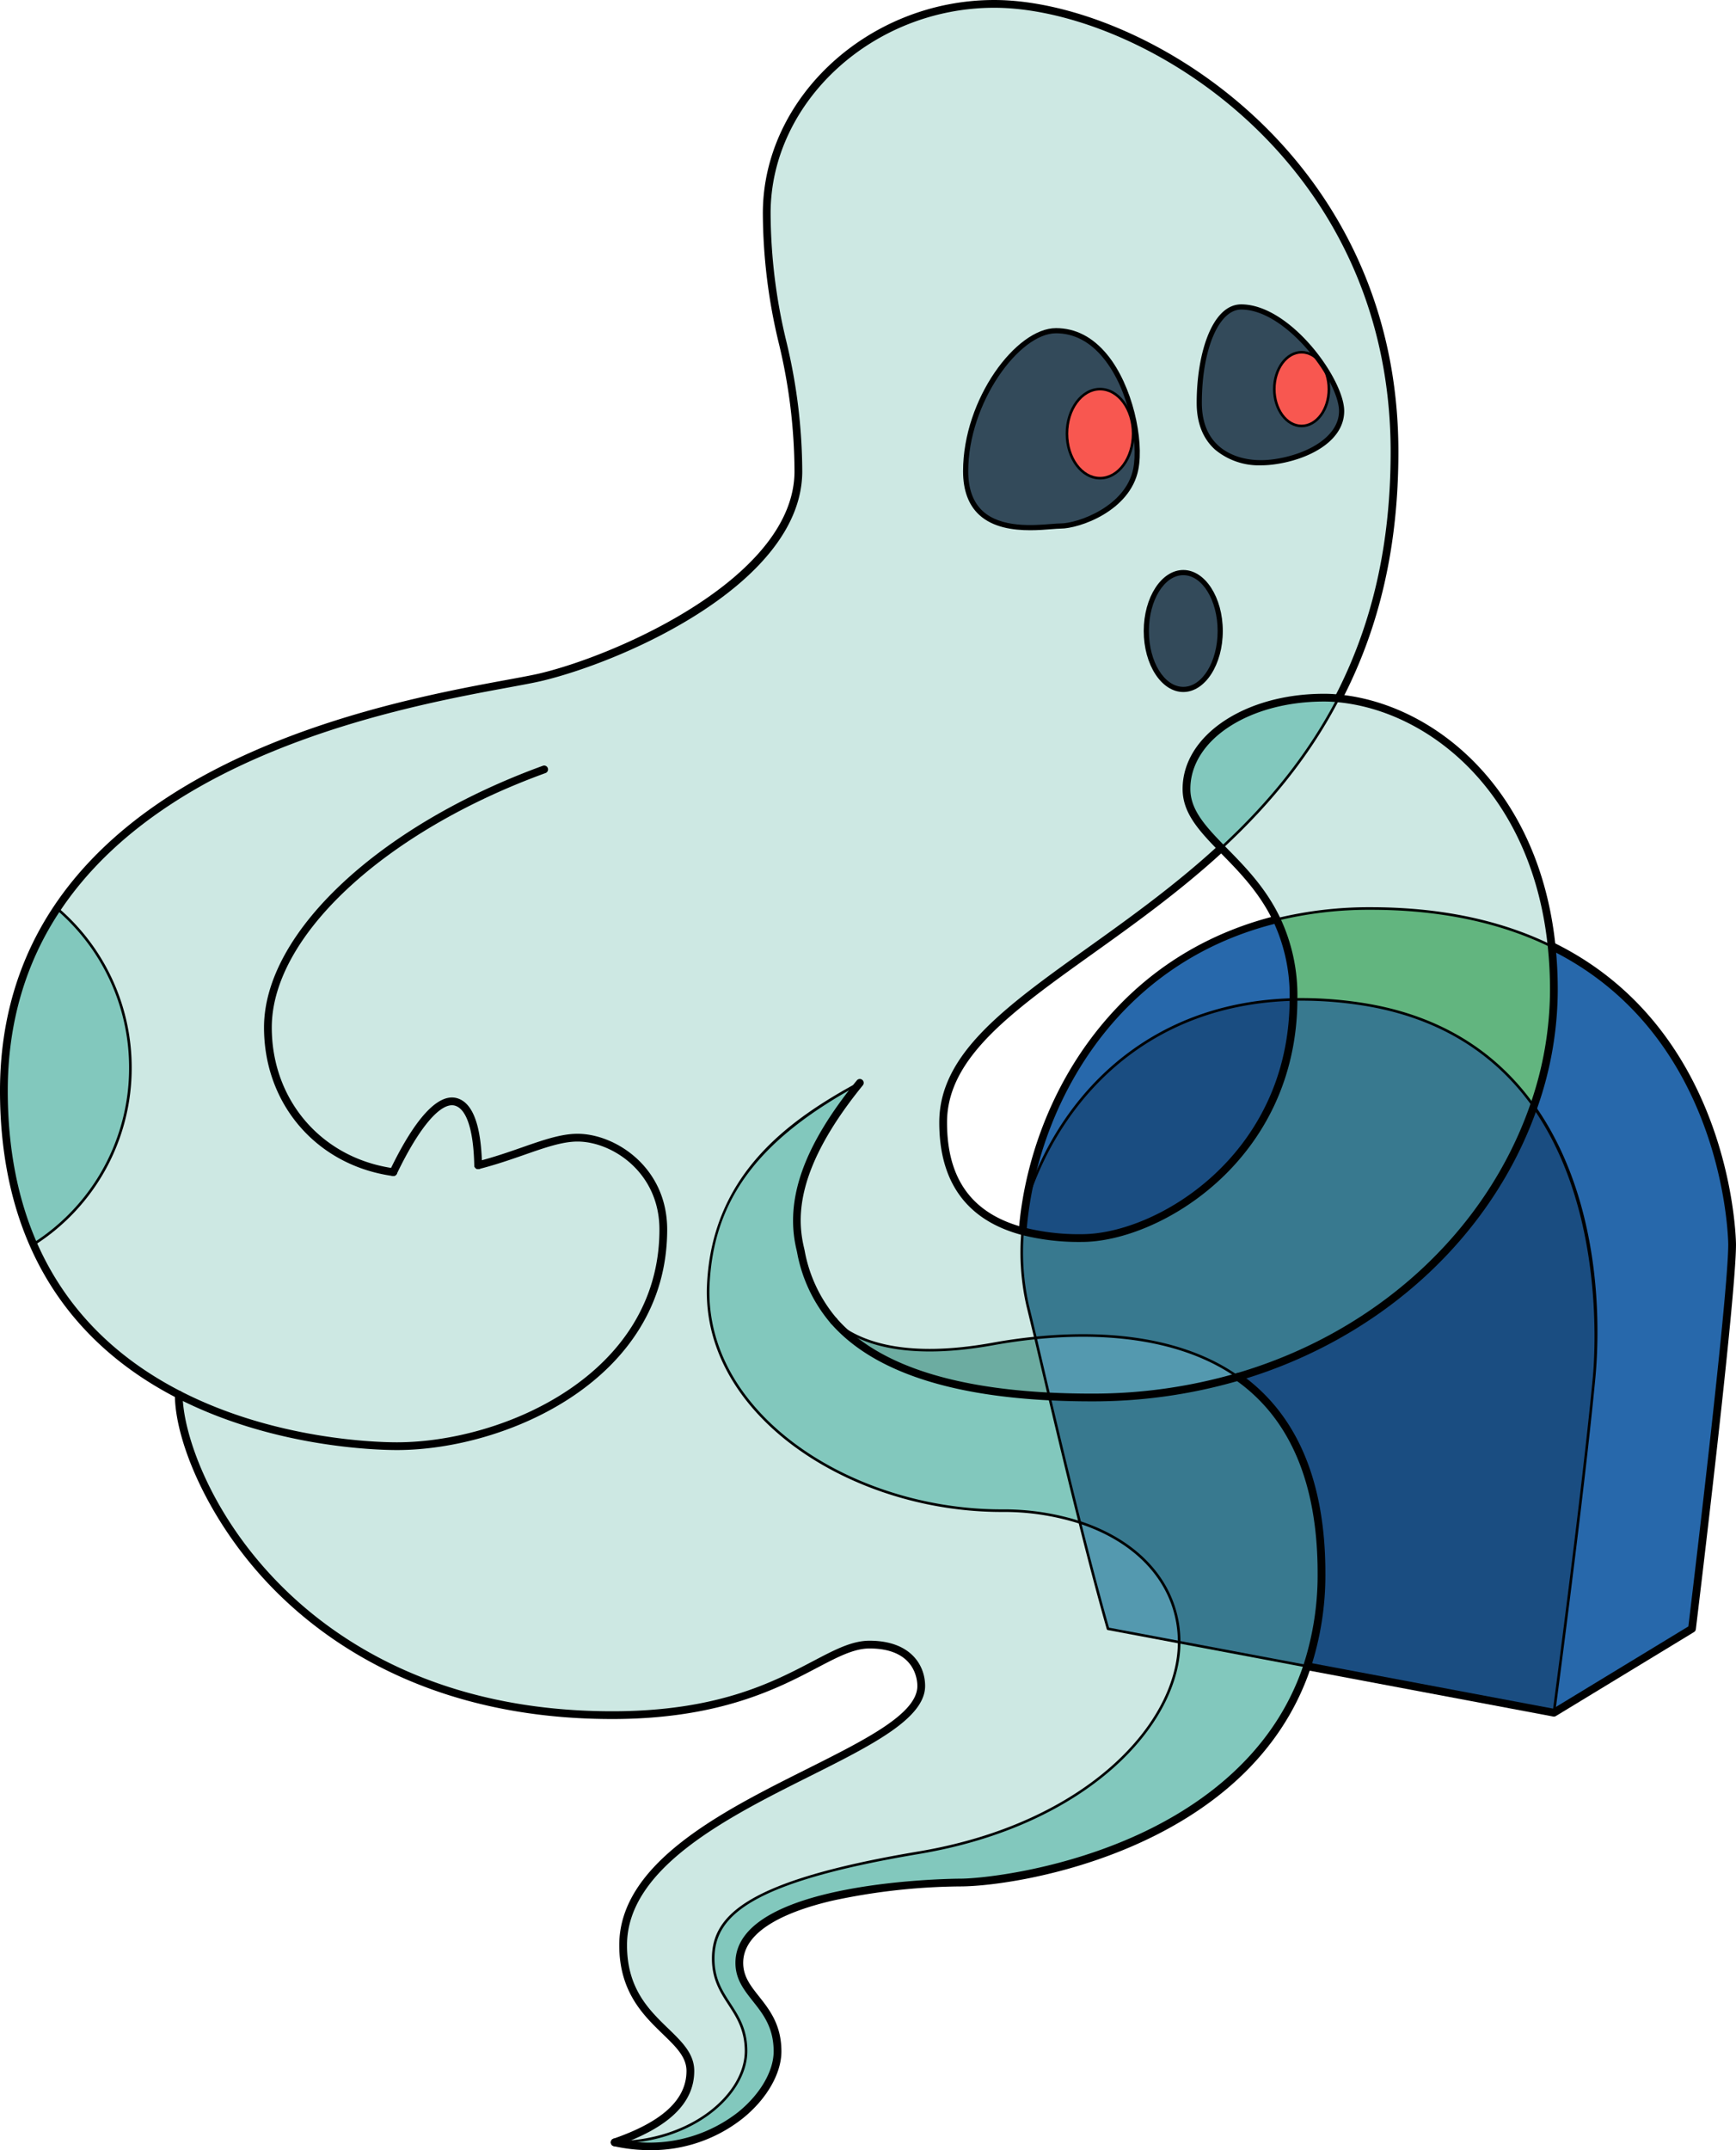 <svg height="416" viewBox="0 0 335.73 415.666" width="336" xmlns="http://www.w3.org/2000/svg"><path d="m334.98 240.56c0 10.54-7.76 74.31-7.76 74.31l-26.71 16.23s5.65-42.35 7.77-64.7c2.12-22.36-2.68-66.32-45.73-72.42-38.86-5.5-57.94 18.88-64.11 38.45 4.11-25.41 24.06-56.8 66.66-56.8 65.3-0 69.88 58.03 69.88 64.93z" fill="#2768ab"/><path d="m262.55 193.98c43.05 6.1 47.85 50.06 45.73 72.42-2.12 22.35-7.77 64.7-7.77 64.7l-86.23-16.23c-5.93-20.7-13.02-52.39-15.53-62.47-1.37-5.5-1.53-12.47-.31-19.97 6.17-19.57 25.25-43.95 64.11-38.45z" fill="#1a4d81"/><path d="m300.51 331.85a.779.779 0 0 1 -.139-.013l-86.23-16.23a.75.75 0 0 1 -.582-.531c-4.371-15.259-9.386-36.541-12.704-50.623-1.214-5.151-2.172-9.22-2.833-11.873-1.433-5.751-1.544-12.761-.323-20.271 1.365-8.442 5.663-24.65 19.101-38.334 12.269-12.493 28.97-19.096 48.299-19.096 69.823 0 70.63 65.023 70.63 65.68 0 10.465-7.448 71.795-7.765 74.401a.751.751 0 0 1 -.355.55l-26.71 16.23a.75.75 0 0 1 -.389.109zm-85.636-17.631 85.492 16.091 26.153-15.892c.628-5.186 7.711-63.894 7.711-73.858 0-.642-.791-64.18-69.13-64.18-41.95 0-61.729 30.258-65.919 56.17l-0.0.001c-1.172 7.207-1.067 14.192.298 19.668.663 2.662 1.623 6.735 2.838 11.892 3.282 13.932 8.227 34.916 12.558 50.108z"/><path d="m300.51 331.35a.192.192 0 0 1 -.033-.002.25.25 0 0 1 -.215-.281c.056-.423 5.674-42.601 7.769-64.69.629-6.636 4.697-65.034-45.516-72.149-36.536-5.17-56.933 16.383-63.836 38.278a.479.479 0 0 1 -.035.106.25.25 0 0 1 -.457-.201.777.777 0 0 1 .03-.092c6.95-22.054 27.52-43.801 64.369-38.586 18.991 2.691 32.448 12.872 39.998 30.261 7.385 17.008 6.618 35.339 5.946 42.43-2.096 22.1-7.714 64.286-7.771 64.71a.25.25 0 0 1 -.247.217z"/><path d="m300.08 182.95a80.612 80.612 0 0 1 .43 8.39 68.427 68.427 0 0 1 -3.89 22.52c-7.03-9.89-17.83-17.58-34.07-19.88a75.853 75.853 0 0 0 -12.39-.77v-.22a34.454 34.454 0 0 0 -3.26-15.23 75.105 75.105 0 0 1 18.2-2.13c14.42-0 25.88 2.83 34.98 7.32z" fill="#62b57f"/><path d="m258.83 135.01c16.17 1.53 37.96 16.25 41.25 47.94-9.1-4.49-20.56-7.32-34.98-7.32a75.105 75.105 0 0 0 -18.2 2.13c-2.86-5.98-7.11-10.14-10.71-13.82a105.212 105.212 0 0 0 22.64-28.93z" fill="#cde8e3"/><path d="m296.62 213.86c-8.18 23.47-28.77 43.99-57.23 52.32-11.87-8.35-27.82-8.68-39.13-7.53-.61-2.53-1.12-4.66-1.51-6.25a46.293 46.293 0 0 1 -.97-14.39 44.19 44.19 0 0 0 11.44 1.33c13.85 0 40.81-14.52 40.94-46.13a75.853 75.853 0 0 1 12.39.77c16.24 2.3 27.04 9.99 34.07 19.88z" fill="#38798f"/><path d="m34.57 269.6c-11.21-5.76-21.86-14.82-28.11-29.04a40.448 40.448 0 0 0 18.76-34.16 40.361 40.361 0 0 0 -14.19-30.77c23.93-35.8 82.19-41.97 93.72-44.76 14.59-3.53 49.65-18.36 49.65-39.77s-6.12-28.47-6.12-49.88 19.76-40.47 44-40.47c27.53 0 77.41 28.47 77.41 86.59 0 19.4-4.24 34.92-10.86 47.67a26.593 26.593 0 0 0 -2.79-.14c-15.29 0-26.58 8.12-26.58 17.64 0 4.31 3.01 7.62 6.73 11.43-24.62 22.72-53.79 33.6-53.79 53.05 0 12.72 6.57 18.66 15.38 21.02a46.293 46.293 0 0 0 .97 14.39c.39 1.59.9 3.72 1.51 6.25-3.17.32-5.97.75-8.22 1.16-16.55 2.99-25.93-.05-30.77-4.43l-.03-.03c-4.78-5.47-5.81-11.06-6.5-14.05-1.7-7.3-.52-17.13 11.54-31.96-17.2 9.29-28.41 20.12-29.3 39-1.16 24.91 27.36 43.7 56.71 43.7a48.535 48.535 0 0 1 15.14 2.27c1.82 7.25 3.69 14.39 5.45 20.56l13.76 2.59c0 14.82-16.7 35.05-50.35 40.7s-39.76 12.47-39.76 20.47 6.35 9.65 6.35 17.88c0 8.24-10.12 17.65-25.41 17.65 11.1-3.84 14.64-8.7 14.64-13.81 0-7.3-13-9.48-13-24.31 0-26.58 57.65-36.23 57.65-50.11 0-2.94-1.76-8-10-8-9.18 0-18.12 13.64-49.76 13.64-61.89 0-83.83-46.17-83.83-61.97zm211.3-180.26c6.17-.71 13.59-4.06 13.59-9.88 0-5.83-10.06-20.12-19.42-20.12-5.11 0-8.11 8.82-8.11 18.53 0 9.7 7.76 12.17 13.94 11.47zm-9.89 32.65c0-6.24-3.2-11.3-7.14-11.3-3.95 0-7.15 5.06-7.15 11.3 0 6.23 3.2 11.29 7.15 11.29 3.94 0 7.14-5.06 7.14-11.29zm-16.32-31.33c1.5-7.67-3.26-26.73-15.44-26.73-7.24 0-17.47 13.41-17.47 27.17 0 13.77 14.82 10.59 18.35 10.59s13.06-3.35 14.56-11.03z" fill="#cde8e3"/><path d="m256.04 134.87a26.593 26.593 0 0 1 2.79.14 105.212 105.212 0 0 1 -22.64 28.93c-3.72-3.81-6.73-7.12-6.73-11.43-0-9.52 11.29-17.64 26.58-17.64z" fill="#82c8bd"/><ellipse cx="251.72" cy="75.22" fill="#f85750" rx="5.28" ry="7.13"/><path d="m259.46 79.46c0 5.82-7.42 9.17-13.59 9.88-6.18.7-13.94-1.77-13.94-11.47 0-9.71 3-18.53 8.11-18.53 9.36 0 19.42 14.29 19.42 20.12zm-2.46-4.24c0-3.94-2.36-7.13-5.28-7.13s-5.28 3.19-5.28 7.13 2.36 7.13 5.28 7.13 5.28-3.19 5.28-7.13z" fill="#334a5a"/><path d="m255.57 304.1a56.71 56.71 0 0 1 -2.78 18.02l-24.75-4.66c0-10.75-7.42-19.28-19.21-23.15-2.12-8.41-4.16-16.97-5.91-24.35q3.87.195 8.18.2a99.991 99.991 0 0 0 28.29-3.98c9.36 6.58 16.18 18.15 16.18 37.92z" fill="#38798f"/><path d="m228.04 317.46 24.75 4.66c-11.95 35.79-58.65 41.81-67.1 41.81-9.71 0-42.71 2.29-42.71 15.53 0 6.32 7.39 8.12 7.39 17.12s-13.44 21.58-31.5 17.58c15.29 0 25.41-9.41 25.41-17.65 0-8.23-6.35-9.88-6.35-17.88s6.11-14.82 39.76-20.47 50.35-25.88 50.35-40.7z" fill="#82c8bd"/><path d="m228.84 110.69c3.94 0 7.14 5.06 7.14 11.3 0 6.23-3.2 11.29-7.14 11.29-3.95 0-7.15-5.06-7.15-11.29 0-6.24 3.2-11.3 7.15-11.3z" fill="#334a5a"/><path d="m228.04 317.46-13.76-2.59c-1.76-6.17-3.63-13.31-5.45-20.56 11.79 3.87 19.21 12.4 19.21 23.15z" fill="#5499af"/><path d="m239.39 266.18a99.991 99.991 0 0 1 -28.29 3.98q-4.305 0-8.18-.2c-1-4.25-1.91-8.11-2.66-11.31 11.31-1.15 27.26-.82 39.13 7.53z" fill="#5499af"/><path d="m204.22 63.93c12.18 0 16.94 19.06 15.44 26.73-1.5 7.68-11.03 11.03-14.56 11.03s-18.35 3.18-18.35-10.59c0-13.76 10.23-27.17 17.47-27.17zm14.92 19.9c0-4.75-2.87-8.61-6.4-8.61-3.54 0-6.4 3.86-6.4 8.61 0 4.76 2.86 8.61 6.4 8.61 3.53 0 6.4-3.85 6.4-8.61z" fill="#334a5a"/><ellipse cx="212.74" cy="83.83" fill="#f85750" rx="6.4" ry="8.61"/><path d="m202.92 269.96c1.75 7.38 3.79 15.94 5.91 24.35a48.535 48.535 0 0 0 -15.14-2.27c-29.35 0-57.87-18.79-56.71-43.7.89-18.88 12.1-29.71 29.3-39-12.06 14.83-13.24 24.66-11.54 31.96.69 2.99 1.72 8.58 6.5 14.05l.03.03c5.94 6.78 17.66 13.37 41.65 14.58z" fill="#82c8bd"/><path d="m200.26 258.65c.75 3.2 1.66 7.06 2.66 11.31-23.99-1.21-35.71-7.8-41.65-14.58 4.84 4.38 14.22 7.42 30.77 4.43 2.25-.41 5.05-.84 8.22-1.16z" fill="#6caca1"/><path d="m11.03 175.63a40.361 40.361 0 0 1 14.19 30.77 40.448 40.448 0 0 1 -18.76 34.16c-3.57-8.11-5.71-17.89-5.71-29.69 0-14.16 3.93-25.74 10.28-35.24z" fill="#82c8bd"/><path d="m76.069 227.35a.75.75 0 0 1 -.676-1.074c3.399-7.086 8.413-15.26 12.989-13.978 3.045.866 4.672 5.222 4.837 12.946a.75.75 0 1 1 -1.5.032c-.145-6.792-1.476-10.889-3.746-11.535-2.701-.757-6.904 4.167-11.229 13.183a.75.75 0 0 1 -.677.426z"/><path d="m76.071 227.35a.831.831 0 0 1 -.104-.007c-14.665-2.028-24.907-13.835-24.907-28.713 0-18.231 22.166-39.033 53.904-50.584a.75.75 0 1 1 .513 1.409c-31.157 11.341-52.917 31.562-52.917 49.175 0 14.108 9.71 25.305 23.613 27.227a.75.75 0 0 1 -.102 1.493z"/><path d="m211.1 270.91c-2.812 0-5.576-.068-8.218-.201-20.257-1.021-34.448-6.013-42.177-14.835a.75.75 0 0 1 1.128-.988c7.451 8.505 21.287 13.325 41.124 14.325 2.616.132 5.356.199 8.142.199a99.38 99.38 0 0 0 28.078-3.949c26.96-7.892 48.169-27.273 56.734-51.848a67.604 67.604 0 0 0 3.848-22.273 80.308 80.308 0 0 0 -.426-8.312c-3.129-30.138-23.226-45.63-40.575-47.271a25.706 25.706 0 0 0 -2.719-.137c-14.484 0-25.83 7.419-25.83 16.89 0 3.927 2.7 6.997 6.515 10.904l.001.001.582.594c3.519 3.588 7.507 7.654 10.268 13.427a35.143 35.143 0 0 1 3.333 15.554v.22c-.128 31.215-26.797 46.88-41.69 46.88a44.996 44.996 0 0 1 -11.636-1.356c-10.573-2.833-15.934-10.148-15.934-21.744 0-13.242 12.713-22.332 28.808-33.839 7.747-5.539 16.503-11.8 24.656-19.242-3.779-3.907-6.404-7.105-6.404-11.399 0-10.312 12.005-18.39 27.33-18.39a27.246 27.246 0 0 1 2.869.144c17.93 1.696 38.701 17.632 41.917 48.608a81.816 81.816 0 0 1 .434 8.468 69.107 69.107 0 0 1 -3.932 22.767c-8.724 25.031-30.304 44.767-57.728 52.793a100.867 100.867 0 0 1 -28.501 4.01zm25.062-105.927c-8.229 7.517-17.039 13.816-24.832 19.388-15.745 11.257-28.181 20.149-28.181 32.619 0 10.984 4.849 17.623 14.824 20.295a43.518 43.518 0 0 0 11.246 1.305c14.357 0 40.066-15.166 40.19-45.383v-.217a33.681 33.681 0 0 0 -3.186-14.905c-2.654-5.549-6.55-9.521-9.987-13.025z"/><path d="m236.19 164.19a.25.25 0 0 1 -.17-.434c9.848-9.09 17.236-18.531 22.588-28.861a.25.25 0 1 1 .444.23c-5.378 10.382-12.801 19.868-22.692 28.998a.249.249 0 0 1 -.17.066z"/><path d="m76.75 280.32c-3.832 0-23.892-.485-42.523-10.053-13.311-6.839-22.884-16.732-28.454-29.405-3.831-8.702-5.773-18.793-5.773-29.992 0-13.33 3.501-25.326 10.406-35.657 21.066-31.515 67.772-40.124 87.717-43.799 2.797-.516 5.006-.923 6.451-1.272 15.374-3.72 49.076-18.714 49.076-39.041a106.793 106.793 0 0 0 -3.043-24.783 108.044 108.044 0 0 1 -3.077-25.097c-0-22.344 20.493-41.22 44.75-41.22 28.052 0 78.16 29.186 78.16 87.34 0 18.126-3.58 33.832-10.945 48.016a.75.75 0 1 1 -1.331-.691c7.251-13.965 10.776-29.445 10.776-47.324 0-57.155-49.147-85.84-76.66-85.84-23.444 0-43.25 18.189-43.25 39.72a106.795 106.795 0 0 0 3.043 24.782 108.049 108.049 0 0 1 3.077 25.098c0 21.419-33.837 36.535-50.224 40.499-1.485.359-3.712.77-6.531 1.29-19.758 3.642-66.028 12.17-86.741 43.158-6.737 10.08-10.153 21.796-10.153 34.823 0 10.989 1.9 20.877 5.646 29.388 5.428 12.35 14.77 21.998 27.766 28.675 18.324 9.411 38.066 9.887 41.837 9.887 20.479 0 50.78-13.072 50.78-41.13 0-11.099-9.199-17.01-15.84-17.01-2.94 0-6.318 1.179-10.229 2.544-2.606.909-5.559 1.94-8.807 2.763a.75.75 0 0 1 -.369-1.454c3.184-.807 6.104-1.826 8.681-2.726 4.04-1.41 7.529-2.627 10.723-2.627 7.27 0 17.34 6.433 17.34 18.51 0 29.082-31.196 42.63-52.28 42.63z"/><path d="m239.39 266.43a.249.249 0 0 1 -.144-.045c-11.752-8.267-27.674-8.633-38.961-7.486-2.757.279-5.516.668-8.201 1.158-17.927 3.239-26.744-.654-30.983-4.491l.138-.215.179-.175-.179.175.196-.157c4.157 3.763 12.832 7.575 30.559 4.371 2.698-.492 5.47-.883 8.239-1.163 11.372-1.156 27.421-.781 39.299 7.574a.25.25 0 0 1 -.144.455z"/><path d="m161.24 256.1a.749.749 0 0 1 -.565-.256 29.245 29.245 0 0 1 -6.535-13.799l-.131-.576c-2.251-9.667 1.463-20.027 11.689-32.602a.75.75 0 1 1 1.164.946c-13.019 16.009-12.736 25.541-11.391 31.317l.133.584a27.896 27.896 0 0 0 6.201 13.143.75.75 0 0 1 -.564 1.244z"/><path d="m118.87 414.41a.25.25 0 1 1 0-.5c14.827 0 25.16-9.17 25.16-17.4 0-4.07-1.611-6.547-3.168-8.942-1.564-2.405-3.182-4.893-3.182-8.938 0-8.407 6.797-15.146 39.969-20.716 32.568-5.468 50.141-24.924 50.141-40.454 0-10.434-7.117-19-19.038-22.913a48.225 48.225 0 0 0 -15.062-2.257c-17.93 0-35.792-7.045-46.617-18.386-7.194-7.537-10.771-16.381-10.343-25.576.994-21.08 15.435-31.649 29.431-39.208a.25.25 0 0 1 .238.44c-19.665 10.621-28.388 22.222-29.169 38.791-.422 9.055 3.107 17.771 10.205 25.207 10.734 11.245 28.458 18.231 46.255 18.231a48.707 48.707 0 0 1 15.218 2.283c12.136 3.983 19.382 12.727 19.382 23.387 0 15.735-17.719 35.433-50.558 40.947-32.825 5.511-39.552 12.07-39.552 20.223 0 3.897 1.506 6.214 3.101 8.666 1.597 2.457 3.249 4.997 3.249 9.215 0 8.466-10.538 17.9-25.66 17.9z"/><path d="m125.694 415.666a32.294 32.294 0 0 1 -6.987-.773.75.75 0 0 1 .324-1.465 27.882 27.882 0 0 0 23.668-5.073c4.268-3.426 6.919-7.938 6.919-11.775 0-4.636-2.044-7.22-4.02-9.718-1.733-2.19-3.37-4.259-3.37-7.402 0-16.094 43.025-16.28 43.46-16.28 3.705 0 17.526-1.364 31.947-7.425 12.275-5.159 28.215-15.224 34.442-33.872a56.253 56.253 0 0 0 2.741-17.783c0-17.356-5.336-29.908-15.861-37.306a.75.75 0 0 1 .863-1.228c10.948 7.696 16.499 20.661 16.499 38.534a57.749 57.749 0 0 1 -2.818 18.257c-11.733 35.141-56.473 42.323-67.812 42.323a121.562 121.562 0 0 0 -24.824 2.78c-7.817 1.84-17.136 5.415-17.136 12 0 2.621 1.412 4.405 3.046 6.471 2.036 2.574 4.344 5.492 4.344 10.649 0 4.28-2.866 9.24-7.48 12.944a28.489 28.489 0 0 1 -17.945 6.142z"/><path d="m118.87 414.91a.75.75 0 0 1 -.245-1.459c9.511-3.29 14.135-7.576 14.135-13.101 0-2.692-2.021-4.648-4.579-7.125-3.752-3.632-8.421-8.152-8.421-17.185 0-15.893 20.039-25.924 36.141-33.984 11.541-5.777 21.509-10.767 21.509-16.126 0-1.21-.446-7.25-9.25-7.25-3.029 0-6.188 1.659-10.188 3.759-7.496 3.935-18.823 9.881-39.572 9.881-33.828 0-54.377-13.75-65.66-25.286-12.421-12.7-18.92-28.445-18.92-37.434a.75.75 0 0 1 1.5 0c0 7.026 4.925 22.514 18.492 36.386 11.081 11.329 31.281 24.834 64.588 24.834 20.379 0 31.069-5.612 38.874-9.709 4.183-2.196 7.487-3.931 10.886-3.931 7.935 0 10.75 4.713 10.75 8.75 0 6.286-10.352 11.467-22.337 17.467-15.733 7.875-35.312 17.676-35.312 32.643 0 8.397 4.231 12.494 7.964 16.107 2.702 2.616 5.036 4.875 5.036 8.203 0 6.244-4.954 10.994-15.145 14.519a.754.754 0 0 1 -.245.041z"/><path d="m6.46 240.81a.25.25 0 0 1 -.135-.461 40.088 40.088 0 0 0 18.644-33.949 40.154 40.154 0 0 0 -14.103-30.58.25.25 0 1 1 .325-.38 40.652 40.652 0 0 1 14.278 30.96 40.585 40.585 0 0 1 -18.876 34.371.25.25 0 0 1 -.134.039z"/><path d="m228.84 133.78c-4.218 0-7.65-5.289-7.65-11.79 0-6.507 3.432-11.8 7.65-11.8 4.213 0 7.64 5.293 7.64 11.8 0 6.501-3.427 11.79-7.64 11.79zm0-22.59c-3.667 0-6.65 4.845-6.65 10.8 0 5.95 2.983 10.79 6.65 10.79 3.661 0 6.64-4.84 6.64-10.79 0-5.955-2.979-10.8-6.64-10.8z"/><path d="m199.229 102.505c-3.323 0-7.212-.53-9.86-2.973-2.07-1.909-3.119-4.746-3.119-8.432 0-13.99 10.29-27.67 17.97-27.67 3.774 0 7.103 1.719 9.894 5.108 4.944 6.004 7.15 16.528 6.037 22.218-1.569 8.032-11.403 11.434-15.051 11.434-.424 0-1.051.051-1.777.109-1.119.09-2.545.206-4.094.206zm4.991-38.075c-7.097 0-16.97 13.439-16.97 26.67 0 3.396.941 5.985 2.798 7.697 3.56 3.284 9.828 2.777 13.195 2.505.778-.063 1.393-.113 1.857-.113 3.303 0 12.632-3.267 14.069-10.625.925-4.728-.619-15.065-5.827-21.391-2.592-3.147-5.661-4.744-9.122-4.744z"/><path d="m243.874 89.955a13.221 13.221 0 0 1 -8.869-3.02c-2.373-2.119-3.575-5.169-3.575-9.064 0-9.457 2.958-19.03 8.61-19.03 9.501 0 19.92 14.474 19.92 20.62 0 6.02-7.274 9.599-14.033 10.377a18.258 18.258 0 0 1 -2.053.118zm-3.834-30.114c-4.338 0-7.61 7.751-7.61 18.03 0 3.599 1.091 6.397 3.241 8.318 2.402 2.146 6.097 3.115 10.142 2.655 6.532-.752 13.146-4.217 13.146-9.383 0-5.693-10.099-19.62-18.92-19.62z"/><path d="m212.74 92.69c-3.667 0-6.65-3.975-6.65-8.86s2.983-8.86 6.65-8.86c3.667 0 6.65 3.975 6.65 8.86s-2.983 8.86-6.65 8.86zm0-17.22c-3.391 0-6.15 3.75-6.15 8.36s2.759 8.36 6.15 8.36 6.15-3.75 6.15-8.36-2.759-8.36-6.15-8.36z"/><path d="m251.72 82.6c-3.049 0-5.53-3.311-5.53-7.38s2.481-7.38 5.53-7.38 5.53 3.311 5.53 7.38-2.481 7.38-5.53 7.38zm0-14.26c-2.774 0-5.03 3.086-5.03 6.88s2.256 6.88 5.03 6.88 5.03-3.086 5.03-6.88-2.256-6.88-5.03-6.88z"/><path d="m300.08 183.2a.249.249 0 0 1 -.11-.026c-9.809-4.84-21.541-7.294-34.869-7.294a75.164 75.164 0 0 0 -18.139 2.123.25.25 0 0 1 -.121-.485 75.67 75.67 0 0 1 18.26-2.138c13.406 0 25.212 2.472 35.091 7.346a.25.25 0 0 1 -.111.474z"/><path d="m252.79 322.37a.251.251 0 0 1 -.046-.004l-38.51-7.25a.25.25 0 0 1 -.194-.177c-1.597-5.597-3.431-12.517-5.452-20.567-2.119-8.406-4.162-16.978-5.911-24.354l-.803-3.413c-.685-2.911-1.313-5.578-1.857-7.897l-.49-2.034c-.397-1.649-.739-3.07-1.02-4.213a46.729 46.729 0 0 1 -.977-14.468.25.25 0 1 1 .499.037 46.225 46.225 0 0 0 .964 14.311c.281 1.145.623 2.567 1.02 4.216l.49 2.036c.544 2.321 1.172 4.988 1.857 7.899l.803 3.413c1.748 7.373 3.791 15.943 5.909 24.346 2.002 7.974 3.82 14.838 5.406 20.404l38.358 7.222a.25.25 0 0 1 -.046.496z"/><path d="m296.62 214.11a.251.251 0 0 1 -.204-.105c-7.854-11.05-19.26-17.704-33.901-19.778a75.914 75.914 0 0 0 -12.349-.768.264.264 0 0 1 -.256-.244.25.25 0 0 1 .244-.256 76.581 76.581 0 0 1 12.431.772c14.782 2.094 26.302 8.817 34.239 19.983a.25.25 0 0 1 -.204.395z"/></svg>